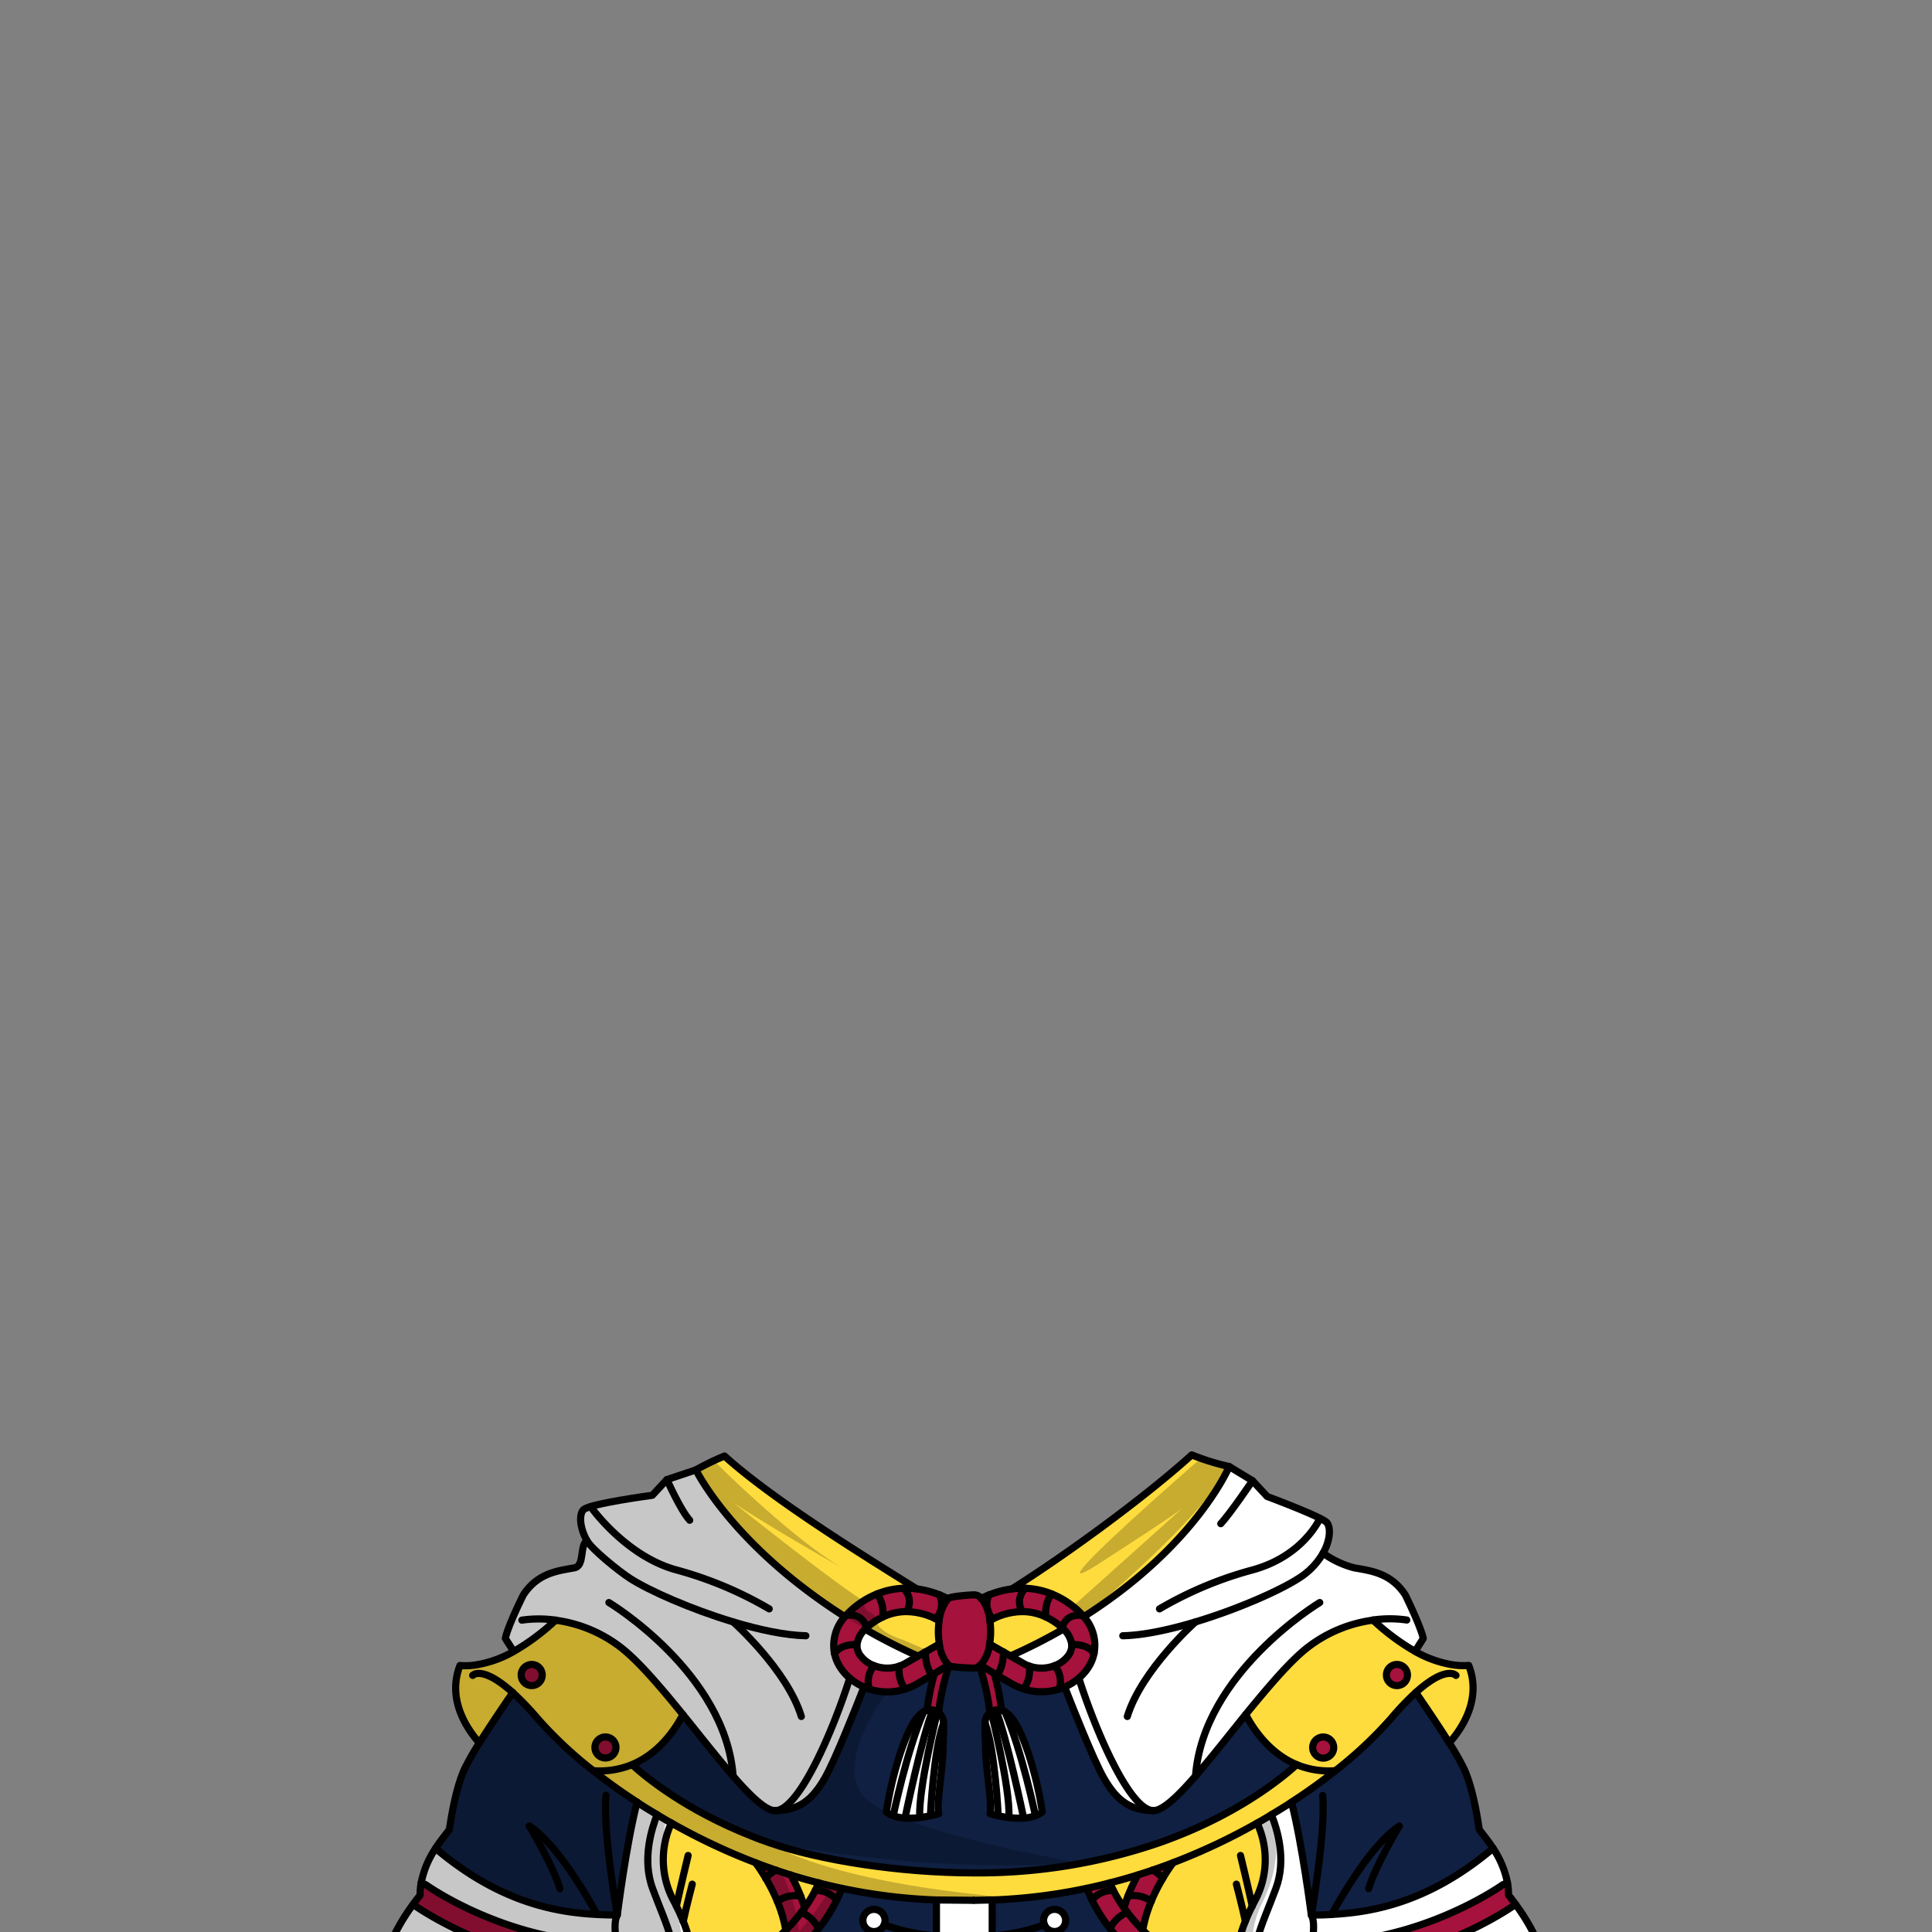 <svg xmlns="http://www.w3.org/2000/svg" viewBox="0 0 432 432">
  <rect x="0" y="0" width="432" height="432" fill="#808080" stroke="none"/>
  <defs>
    <style>.GUNDAN_DESERT_FOX_OUTFIT_DESERT_FOX_OUTFIT_11_cls-1{isolation:isolate;}.GUNDAN_DESERT_FOX_OUTFIT_DESERT_FOX_OUTFIT_11_cls-2{fill:#102042;}.GUNDAN_DESERT_FOX_OUTFIT_DESERT_FOX_OUTFIT_11_cls-3{fill:#a5123c;}.GUNDAN_DESERT_FOX_OUTFIT_DESERT_FOX_OUTFIT_11_cls-4{fill:#ffdc3e;}.GUNDAN_DESERT_FOX_OUTFIT_DESERT_FOX_OUTFIT_11_cls-5{fill:#fff;}.GUNDAN_DESERT_FOX_OUTFIT_DESERT_FOX_OUTFIT_11_cls-6{fill:none;stroke:#000;stroke-linecap:round;stroke-linejoin:round;stroke-width:1.6px;}.GUNDAN_DESERT_FOX_OUTFIT_DESERT_FOX_OUTFIT_11_cls-7{opacity:0.22;mix-blend-mode:multiply;}</style>
  </defs>
  <g class="GUNDAN_DESERT_FOX_OUTFIT_DESERT_FOX_OUTFIT_11_cls-1">
    <g id="outfit">
      <path class="GUNDAN_DESERT_FOX_OUTFIT_DESERT_FOX_OUTFIT_11_cls-2" d="M298.45,456.69a24.93,24.93,0,0,1-6.94,8.65,10,10,0,0,1-4.57,2c-3.25.4-5.36-3.09-6.84-7.65a31.65,31.65,0,0,1-3.8.22,36.17,36.17,0,0,1-4.31-.26,29.38,29.38,0,0,1-10.65-3.31,21.23,21.23,0,0,1-9.65-11,26,26,0,0,1-1.68-7.13,28.88,28.88,0,0,1,0-4.83c-.63-.73-1.23-1.44-1.77-2.13a35.63,35.63,0,0,1-4-6.33c-.49-1-.86-1.9-1.13-2.63a122.64,122.64,0,0,1-21.19,2.63v44.38h76.36l.23-8A24.89,24.89,0,0,0,298.45,456.69ZM235.81,462a2.45,2.45,0,0,1-2.26-1.5,2.53,2.53,0,0,1-.2-1,2.46,2.46,0,1,1,2.46,2.48Zm0-15.05a2.49,2.49,0,0,1-2.46-2.48,2.46,2.46,0,1,1,2.46,2.48Zm0-15.06a2.45,2.45,0,0,1-2.26-1.5,2.53,2.53,0,0,1-.2-1,2.46,2.46,0,1,1,2.46,2.48Z" />
      <path class="GUNDAN_DESERT_FOX_OUTFIT_DESERT_FOX_OUTFIT_11_cls-2" d="M187.07,424.87a35.63,35.63,0,0,1-4,6.33c-.54.69-1.14,1.4-1.77,2.13a28.88,28.88,0,0,1,0,4.83,26,26,0,0,1-1.68,7.13,21.23,21.23,0,0,1-9.65,11,29.38,29.38,0,0,1-10.65,3.31,36.17,36.17,0,0,1-4.31.26,31.65,31.65,0,0,1-3.8-.22c-1.48,4.56-3.59,8.05-6.84,7.65a10,10,0,0,1-4.57-2,24.93,24.93,0,0,1-6.94-8.65,24.89,24.89,0,0,0,0,4.57l.23,8h76.36V424.87a122.64,122.64,0,0,1-21.19-2.63C187.93,423,187.56,423.86,187.07,424.87Zm8.37,2.06a2.47,2.47,0,0,1,2.46,2.47,2.53,2.53,0,0,1-.2,1,2.46,2.46,0,1,1-2.26-3.45Zm0,15.05a2.47,2.47,0,0,1,2.46,2.48,2.49,2.49,0,0,1-2.46,2.48,2.48,2.48,0,0,1,0-5Zm0,15.06a2.47,2.47,0,0,1,2.46,2.47,2.53,2.53,0,0,1-.2,1,2.46,2.46,0,1,1-2.26-3.45Z" />
      <path class="GUNDAN_DESERT_FOX_OUTFIT_DESERT_FOX_OUTFIT_11_cls-2" d="M333.86,413.29c-1.54-2.36-3-3.93-3.1-4.29-.15-.76-1.14-8.48-3.34-13.37a58,58,0,0,0-3.36-5.91c-2.58-4.1-5.79-8.81-7.49-11.27A63.07,63.07,0,0,0,311,384.3a91.81,91.81,0,0,1-12.41,11.63c-2.91,2.31-6.17,4.68-9.76,7,2.4,9.3,4.43,25.24,4.43,25.24,1.42,0,2.94,0,4.57-.13C307.12,427.59,319.7,425.26,333.86,413.29Z" />
      <path class="GUNDAN_DESERT_FOX_OUTFIT_DESERT_FOX_OUTFIT_11_cls-2" d="M120.28,384.3a64.45,64.45,0,0,0-5.6-5.85c-1.7,2.46-4.91,7.17-7.49,11.27a58,58,0,0,0-3.36,5.91c-2.2,4.89-3.19,12.61-3.34,13.37-.08.36-1.56,1.93-3.1,4.29,14.16,12,26.74,14.3,36.07,14.78,1.63.09,3.15.11,4.57.13,0,0,2-15.94,4.43-25.24-3.6-2.35-6.86-4.72-9.76-7A91.38,91.38,0,0,1,120.28,384.3Z" />
      <path class="GUNDAN_DESERT_FOX_OUTFIT_DESERT_FOX_OUTFIT_11_cls-3" d="M312.36,372.18a2.37,2.37,0,1,0,2.36,2.36A2.36,2.36,0,0,0,312.36,372.18Z" />
      <path class="GUNDAN_DESERT_FOX_OUTFIT_DESERT_FOX_OUTFIT_11_cls-3" d="M295.87,388.39a2.37,2.37,0,1,0,2.35,2.37A2.37,2.37,0,0,0,295.87,388.39Z" />
      <path class="GUNDAN_DESERT_FOX_OUTFIT_DESERT_FOX_OUTFIT_11_cls-3" d="M135.38,388.39a2.37,2.37,0,1,0,2.35,2.37A2.36,2.36,0,0,0,135.38,388.39Z" />
      <path class="GUNDAN_DESERT_FOX_OUTFIT_DESERT_FOX_OUTFIT_11_cls-3" d="M118.89,372.18a2.37,2.37,0,1,0,2.36,2.36A2.36,2.36,0,0,0,118.89,372.18Z" />
      <path class="GUNDAN_DESERT_FOX_OUTFIT_DESERT_FOX_OUTFIT_11_cls-3" d="M337.3,423.74a13.15,13.15,0,0,0-.23-2.75l-.8.35a2.34,2.34,0,0,0-.49.27c-.19.13-18.81,13.27-42.32,12.73-.09.84-.18,1.72-.23,2.62a7.2,7.2,0,0,0,.36,2.63h1.26c23.37,0,41.34-11.9,43.72-13.55l.37-.16C338.43,425.19,337.88,424.47,337.3,423.74Z" />
      <path class="GUNDAN_DESERT_FOX_OUTFIT_DESERT_FOX_OUTFIT_11_cls-3" d="M137.79,434.34c-23.51.54-42.13-12.6-42.32-12.73a2.34,2.34,0,0,0-.49-.27l-.8-.35a13.15,13.15,0,0,0-.23,2.75c-.58.73-1.13,1.45-1.64,2.15l.37.16C95.06,427.7,113,439.6,136.4,439.6h1.26A7.2,7.2,0,0,0,138,437C138,436.06,137.88,435.18,137.79,434.34Z" />
      <path class="GUNDAN_DESERT_FOX_OUTFIT_DESERT_FOX_OUTFIT_11_cls-3" d="M276.16,454.62a31.18,31.18,0,0,1-4.32-.29,22.75,22.75,0,0,1-8.25-2.69,15.94,15.94,0,0,1-5.72-5.58,18.07,18.07,0,0,1-1.32-2.68,21,21,0,0,1-1.12-4.15c-.05-.3-.09-.6-.13-.89a25.37,25.37,0,0,0,5.69,3.14,32.15,32.15,0,0,0,7.85,2,38.67,38.67,0,0,0,5,.32c1.21,0,2.22-.05,3-.11a29.73,29.73,0,0,1-.3-5.24,34.46,34.46,0,0,1-6.64-.15,27.14,27.14,0,0,1-6.9-1.7,19.4,19.4,0,0,1-5.68-3.4l-.47-.42c-.44-.41-.86-.81-1.25-1.21a31.55,31.55,0,0,1,1.88-6.4A41.09,41.09,0,0,1,260,420a40.49,40.49,0,0,1,2.28-3.47c-1.49.58-3,1.12-4.54,1.65-1.11.38-2.24.75-3.38,1.11A42.83,42.83,0,0,0,252.2,424c-.32.84-.61,1.7-.88,2.59a28.87,28.87,0,0,1-2.38-3.9c-.31-.63-.56-1.2-.76-1.68q-2.52.66-5.13,1.21c.27.73.64,1.62,1.13,2.63a35.63,35.63,0,0,0,4,6.33c.54.69,1.14,1.4,1.77,2.13a28.88,28.88,0,0,0,0,4.83,26,26,0,0,0,1.68,7.13,21.23,21.23,0,0,0,9.65,11A29.38,29.38,0,0,0,272,459.63a36.17,36.17,0,0,0,4.31.26,31.65,31.65,0,0,0,3.8-.22c-.53-1.63-1-3.38-1.38-5.16C278,454.57,277.15,454.62,276.16,454.62Z" />
      <path class="GUNDAN_DESERT_FOX_OUTFIT_DESERT_FOX_OUTFIT_11_cls-3" d="M182.31,422.71a28.87,28.87,0,0,1-2.38,3.9c-.27-.89-.56-1.75-.88-2.59a42.83,42.83,0,0,0-2.19-4.75c-1.14-.36-2.27-.73-3.38-1.11-1.53-.53-3-1.07-4.54-1.65a40.49,40.49,0,0,1,2.28,3.47,41.09,41.09,0,0,1,2.61,5.19,31.55,31.55,0,0,1,1.88,6.4c-.39.4-.81.8-1.25,1.21l-.47.42a19.4,19.4,0,0,1-5.68,3.4,27.14,27.14,0,0,1-6.9,1.7,34.46,34.46,0,0,1-6.64.15,29.73,29.73,0,0,1-.3,5.24c.75.06,1.76.11,3,.11a38.67,38.67,0,0,0,5-.32,32.15,32.15,0,0,0,7.85-2,25.37,25.37,0,0,0,5.69-3.14c0,.29-.08.59-.13.89a20.33,20.33,0,0,1-1.12,4.15,18.07,18.07,0,0,1-1.32,2.68,15.94,15.94,0,0,1-5.72,5.58,22.75,22.75,0,0,1-8.25,2.69,31.18,31.18,0,0,1-4.32.29c-1,0-1.86-.05-2.56-.11-.4,1.78-.85,3.53-1.38,5.16a31.65,31.65,0,0,0,3.8.22,36.17,36.17,0,0,0,4.31-.26,29.38,29.38,0,0,0,10.65-3.31,21.23,21.23,0,0,0,9.65-11,26,26,0,0,0,1.68-7.13,28.88,28.88,0,0,0,0-4.83c.63-.73,1.23-1.44,1.77-2.13a35.63,35.63,0,0,0,4-6.33c.49-1,.86-1.9,1.13-2.63q-2.61-.56-5.13-1.21C182.87,421.51,182.62,422.08,182.31,422.71Z" />
      <path class="GUNDAN_DESERT_FOX_OUTFIT_DESERT_FOX_OUTFIT_11_cls-3" d="M244.65,369.75a9.55,9.55,0,0,0-2.32-8.25,3.88,3.88,0,0,0-.26-.31h0a14.44,14.44,0,0,0-2.07-1.95,19.11,19.11,0,0,0-4.87-2.85,17.66,17.66,0,0,0-5.82-1.25,19.63,19.63,0,0,0-3.09.15,20.59,20.59,0,0,0-5,1.32h0a19,19,0,0,0-1.81.82,2.32,2.32,0,0,0-1.67-.83c-.6,0-5.32.3-5.82.83a19,19,0,0,0-1.81-.82h0a20.59,20.59,0,0,0-5-1.32,19.63,19.63,0,0,0-3.09-.15,17.66,17.66,0,0,0-5.82,1.25,19.11,19.11,0,0,0-4.87,2.85,14.44,14.44,0,0,0-2.07,1.95h0a3.88,3.88,0,0,0-.26.31,9.55,9.55,0,0,0-2.32,8.25A9,9,0,0,0,188,373a10.68,10.68,0,0,0,2,2.23,12.06,12.06,0,0,0,3.2,2c.39.18.8.33,1.2.47a13.59,13.59,0,0,0,4,.61,12.77,12.77,0,0,0,4-.63,13.32,13.32,0,0,0,2.7-1.19l3.22-1.88.63-.38a54,54,0,0,0-1.63,8.18,3.15,3.15,0,0,1,1.3-.05,3.32,3.32,0,0,1,1.05.35l.23.14a52.25,52.25,0,0,1,2.11-9.71c.08-.24.15-.45.22-.64.41.34,5,.53,5.49.53a2.11,2.11,0,0,0,1.34-.53c.07.19.14.4.22.64a52.25,52.25,0,0,1,2.11,9.71l.23-.14a3.32,3.32,0,0,1,1.05-.35,3.15,3.15,0,0,1,1.3.05,54,54,0,0,0-1.63-8.18l.63.38,3.22,1.88a13.32,13.32,0,0,0,2.7,1.19,12.77,12.77,0,0,0,4,.63,13.59,13.59,0,0,0,4-.61c.4-.14.81-.29,1.2-.47a12.06,12.06,0,0,0,3.2-2,10.68,10.68,0,0,0,2-2.23A9,9,0,0,0,244.65,369.75Zm-37.75-.37-1.63.92-2.8,1.61a7.43,7.43,0,0,1-1.35.62,8.25,8.25,0,0,1-5.68-.08,6.63,6.63,0,0,1-3.15-2.37,3.74,3.74,0,0,1-.68-2.36,5.73,5.73,0,0,1,1.86-3.46c.12-.1.22-.21.32-.3l.7-.6a14.7,14.7,0,0,1,2.88-1.79,12.3,12.3,0,0,1,5.29-1.21,15,15,0,0,1,6.55,1.62c.25.12.49.25.71.38a16.72,16.72,0,0,0,.06,5.27Zm32.06.7a6.63,6.63,0,0,1-3.15,2.37,8.25,8.25,0,0,1-5.68.08,7.43,7.43,0,0,1-1.35-.62L226,370.3l-1.63-.92-3.08-1.75a16.72,16.72,0,0,0,.06-5.27c.22-.13.46-.26.71-.38a15,15,0,0,1,6.55-1.62,12.3,12.3,0,0,1,5.29,1.21,14.7,14.7,0,0,1,2.88,1.79l.7.6c.1.09.2.2.32.3a5.73,5.73,0,0,1,1.86,3.46A3.74,3.74,0,0,1,239,370.08Z" />
      <path class="GUNDAN_DESERT_FOX_OUTFIT_DESERT_FOX_OUTFIT_11_cls-2" d="M222.32,374.2l.63.38,3.22,1.88a13.32,13.32,0,0,0,2.7,1.19,12.77,12.77,0,0,0,4,.63,13.59,13.59,0,0,0,4-.61c.4-.14.81-.29,1.2-.47,1.8,4.6,6.39,16.2,8.69,20.26,2.89,5.12,6,7.41,11.2,7.41,2.07,0,5.43-3.18,9.37-7.72,3.44-3.95,7.34-8.94,11.23-13.76,1.67,3.23,5.26,8.63,11.39,11.19-3.37,3.06-12.17,10.2-26.63,15.93-1.36.54-2.76,1.06-4.21,1.57h0a124.66,124.66,0,0,1-41.39,6.7c-16.67,0-34.59-2.87-45.54-6.7h0c-1.45-.51-2.85-1-4.21-1.57-14.46-5.73-23.26-12.87-26.63-15.93,6.13-2.56,9.72-8,11.39-11.19,3.89,4.82,7.79,9.81,11.23,13.76,3.94,4.54,7.3,7.72,9.37,7.72,5.22,0,8.31-2.29,11.2-7.41,2.3-4.06,6.89-15.66,8.69-20.26.39.18.8.33,1.2.47a13.59,13.59,0,0,0,4,.61,12.77,12.77,0,0,0,4-.63,13.32,13.32,0,0,0,2.7-1.19l3.22-1.88.63-.38a54,54,0,0,0-1.63,8.18h0a3,3,0,0,0-.73.29c-2.06,1.12-3.67,4.57-5.3,9.39a83.06,83.06,0,0,0-3.08,13,4.75,4.75,0,0,0,1.55.85,9.23,9.23,0,0,0,2.64.49,19.84,19.84,0,0,0,3.27-.12c.86-.11,1.68-.26,2.4-.4s1.34-.33,1.8-.47c-.5-2.25,1-9.74,1-14.67,0-2.24.21-4.07.1-5.46a3.11,3.11,0,0,0-1.1-2.5,52.25,52.25,0,0,1,2.11-9.71c.08-.24.15-.45.22-.64.41.34,5,.53,5.49.53a2.11,2.11,0,0,0,1.34-.53c.07.19.14.4.22.64a52.25,52.25,0,0,1,2.11,9.71,3.11,3.11,0,0,0-1.1,2.5c-.11,1.39.06,3.22.1,5.46.08,4.93,1.53,12.42,1,14.67.46.14,1.08.31,1.8.47s1.54.29,2.4.4a19.84,19.84,0,0,0,3.27.12,9.23,9.23,0,0,0,2.64-.49,4.75,4.75,0,0,0,1.55-.85,83.06,83.06,0,0,0-3.08-13c-1.63-4.82-3.24-8.27-5.3-9.39a3,3,0,0,0-.73-.29h0A54,54,0,0,0,222.32,374.2Z" />
      <path class="GUNDAN_DESERT_FOX_OUTFIT_DESERT_FOX_OUTFIT_11_cls-4" d="M328.41,372.39a15.07,15.07,0,0,1-3.61-.14,25,25,0,0,1-8.39-3,50.1,50.1,0,0,1-9.4-7h0a30.48,30.48,0,0,0-14.48,6c-4,3.06-9,9-14,15.11,1.67,3.23,5.26,8.63,11.39,11.19-3.37,3.06-12.17,10.2-26.63,15.93-1.36.54-2.76,1.06-4.21,1.57h0a124.66,124.66,0,0,1-41.39,6.7c-16.67,0-34.59-2.87-45.54-6.7h0c-1.45-.51-2.85-1-4.21-1.57-14.46-5.73-23.26-12.87-26.63-15.93,6.13-2.56,9.72-8,11.39-11.19-5-6.16-10-12.05-14-15.11a30.48,30.48,0,0,0-14.48-6h0a50.1,50.1,0,0,1-9.4,7,25,25,0,0,1-8.39,3,15.07,15.07,0,0,1-3.61.14c-2.63,6.74.58,13.07,4.35,17.33,2.58-4.1,5.79-8.81,7.49-11.27a64.45,64.45,0,0,1,5.6,5.85,91.38,91.38,0,0,0,12.42,11.63c2.9,2.31,6.16,4.68,9.76,7,1.44,1,2.95,1.9,4.51,2.82,1,.63,2.07,1.25,3.15,1.85a19.45,19.45,0,0,0,.47,17.31c.23.43.45.86.65,1.27.59,1.18,1.09,2.29,1.5,3.34h0a25.93,25.93,0,0,1,2,8.89,34.46,34.46,0,0,0,6.64-.15,27.14,27.14,0,0,0,6.9-1.7,19.4,19.4,0,0,0,5.68-3.4l.47-.42c.44-.41.86-.81,1.25-1.21a31.55,31.55,0,0,0-1.88-6.4,41.09,41.09,0,0,0-2.61-5.19,40.49,40.49,0,0,0-2.28-3.47c1.49.58,3,1.12,4.54,1.65,1.11.38,2.24.75,3.38,1.11a42.83,42.83,0,0,1,2.19,4.75c.32.84.61,1.7.88,2.59a28.87,28.87,0,0,0,2.38-3.9c.31-.63.56-1.2.76-1.68q2.52.66,5.13,1.21a122.64,122.64,0,0,0,21.19,2.63c1.37,0,6.91.07,8.31.07s2.79,0,4.16-.07a122.64,122.64,0,0,0,21.19-2.63q2.61-.56,5.13-1.21c.2.48.45,1.05.76,1.68a28.87,28.87,0,0,0,2.38,3.9c.27-.89.56-1.75.88-2.59a42.83,42.83,0,0,1,2.19-4.75c1.14-.36,2.27-.73,3.38-1.11,1.53-.53,3.05-1.07,4.54-1.65A40.49,40.49,0,0,0,260,420a41.09,41.09,0,0,0-2.61,5.19,31.55,31.55,0,0,0-1.88,6.4c.39.4.81.8,1.25,1.21l.47.42a19.4,19.4,0,0,0,5.68,3.4,27.14,27.14,0,0,0,6.9,1.7,34.46,34.46,0,0,0,6.64.15,25.93,25.93,0,0,1,2-8.89h0c.41-1.05.91-2.16,1.5-3.34.2-.41.42-.84.65-1.27a19.45,19.45,0,0,0,.47-17.31c1.08-.6,2.13-1.22,3.15-1.85,1.56-.92,3.06-1.87,4.51-2.82,3.59-2.35,6.85-4.72,9.76-7A91.81,91.81,0,0,0,311,384.3a63.07,63.07,0,0,1,5.61-5.85c1.7,2.46,4.91,7.17,7.49,11.27C327.83,385.46,331,379.13,328.41,372.39Zm-209.52,4.52a2.37,2.37,0,1,1,2.36-2.37A2.36,2.36,0,0,1,118.89,376.91Zm16.49,16.22a2.37,2.37,0,1,1,2.35-2.37A2.36,2.36,0,0,1,135.38,393.13Zm160.49,0a2.37,2.37,0,1,1,2.35-2.37A2.37,2.37,0,0,1,295.87,393.13Zm16.49-16.22a2.37,2.37,0,1,1,2.36-2.37A2.36,2.36,0,0,1,312.36,376.91Z" />
      <path class="GUNDAN_DESERT_FOX_OUTFIT_DESERT_FOX_OUTFIT_11_cls-5" d="M224.68,382.68a3,3,0,0,0-.73-.29h0a3.15,3.15,0,0,0-1.3-.05,3.32,3.32,0,0,0-1.05.35l-.23.14a3.11,3.11,0,0,0-1.1,2.5c-.11,1.39.06,3.22.1,5.46.08,4.93,1.53,12.42,1,14.67.46.14,1.08.31,1.8.47s1.54.29,2.4.4a19.84,19.84,0,0,0,3.27.12,9.23,9.23,0,0,0,2.64-.49,4.75,4.75,0,0,0,1.55-.85,83.06,83.06,0,0,0-3.08-13C228.35,387.25,226.74,383.79,224.68,382.68Z" />
      <path class="GUNDAN_DESERT_FOX_OUTFIT_DESERT_FOX_OUTFIT_11_cls-5" d="M210.88,390.78c0-2.24.21-4.07.1-5.46a3.11,3.11,0,0,0-1.1-2.5l-.23-.14a3.32,3.32,0,0,0-1.05-.35,3.15,3.15,0,0,0-1.3.05h0a3,3,0,0,0-.73.29c-2.06,1.11-3.67,4.57-5.3,9.39a83.06,83.06,0,0,0-3.08,13,4.75,4.75,0,0,0,1.55.85,9.23,9.23,0,0,0,2.64.49,19.84,19.84,0,0,0,3.27-.12c.86-.11,1.68-.26,2.4-.4s1.34-.33,1.8-.47C209.35,403.2,210.8,395.71,210.88,390.78Z" />
      <path class="GUNDAN_DESERT_FOX_OUTFIT_DESERT_FOX_OUTFIT_11_cls-5" d="M152.74,429.56h0c-.41-1.05-.91-2.16-1.5-3.34-.2-.41-.42-.84-.65-1.27a19.45,19.45,0,0,1-.47-17.31c-1.08-.6-2.13-1.22-3.15-1.85-1.56-.92-3.07-1.87-4.51-2.82-2.4,9.3-4.43,25.24-4.43,25.24-1.42,0-2.94,0-4.57-.13-9.33-.48-21.91-2.81-36.07-14.78a21,21,0,0,0-3.21,7.7l.8.35a2.34,2.34,0,0,1,.49.27c.19.13,18.81,13.27,42.32,12.73.09.84.18,1.72.23,2.62a7.2,7.2,0,0,1-.36,2.63H136.4c-23.37,0-41.34-11.9-43.72-13.55l-.37-.16a45.46,45.46,0,0,0-5.73,10.31l3.25.91c4.64,1.31,13.52,3.82,21.43,6.17,10.86,3.21,23.12.28,24.16,0l.05,0h0a70.12,70.12,0,0,0-2.69,13.4h0a24.93,24.93,0,0,0,6.94,8.65,10,10,0,0,0,4.57,2c3.25.4,5.36-3.09,6.84-7.65.53-1.63,1-3.38,1.38-5.16.42-2,.78-3.93,1.1-5.74s.63-3.47.84-5.08a29.73,29.73,0,0,0,.3-5.24A25.93,25.93,0,0,0,152.74,429.56Zm-9.17,26.13c-.39,2.36-1.55,4.13-2.56,3.95s-1.53-2.22-1.14-4.58,1.55-4.13,2.58-3.95S144,453.33,143.57,455.69Zm3.25-17.44c-.4,2.35-1.55,4.12-2.58,3.95s-1.52-2.23-1.12-4.58,1.55-4.13,2.57-4S147.21,435.89,146.82,438.25Z" />
      <path class="GUNDAN_DESERT_FOX_OUTFIT_DESERT_FOX_OUTFIT_11_cls-5" d="M209.39,424.87v44.38h12.47V424.87c-1.37,0-2.75.07-4.16.07S210.76,424.91,209.39,424.87Z" />
      <path class="GUNDAN_DESERT_FOX_OUTFIT_DESERT_FOX_OUTFIT_11_cls-5" d="M235.81,426.93a2.47,2.47,0,0,0-2.46,2.47,2.53,2.53,0,0,0,.2,1,2.46,2.46,0,1,0,2.26-3.45Z" />
      <path class="GUNDAN_DESERT_FOX_OUTFIT_DESERT_FOX_OUTFIT_11_cls-5" d="M195.44,426.93a2.48,2.48,0,1,0,2.26,3.45,2.53,2.53,0,0,0,.2-1A2.47,2.47,0,0,0,195.44,426.93Z" />
      <path class="GUNDAN_DESERT_FOX_OUTFIT_DESERT_FOX_OUTFIT_11_cls-5" d="M338.94,425.89l-.37.16c-2.38,1.65-20.35,13.55-43.72,13.55h-1.26a7.2,7.2,0,0,1-.36-2.63c0-.9.14-1.78.23-2.62,23.51.54,42.13-12.6,42.32-12.73a2.34,2.34,0,0,1,.49-.27l.8-.35a21,21,0,0,0-3.21-7.7c-14.16,12-26.74,14.3-36.07,14.78-1.63.09-3.15.11-4.57.13,0,0-2-15.94-4.43-25.24-1.45,1-3,1.9-4.51,2.82-1,.63-2.07,1.25-3.15,1.85a19.45,19.45,0,0,1-.47,17.31c-.23.43-.45.86-.65,1.27-.59,1.18-1.09,2.29-1.5,3.34h0a25.93,25.93,0,0,0-2,8.89,29.73,29.73,0,0,0,.3,5.24c.21,1.61.52,3.27.84,5.08s.68,3.78,1.1,5.74c.4,1.78.85,3.53,1.38,5.16,1.48,4.56,3.59,8.05,6.84,7.65a10,10,0,0,0,4.57-2,24.93,24.93,0,0,0,6.94-8.65h0a70.12,70.12,0,0,0-2.69-13.4h0l.05,0c1,.26,13.3,3.19,24.16,0,7.91-2.35,16.79-4.86,21.43-6.17l3.25-.91A45.46,45.46,0,0,0,338.94,425.89ZM287,442.2c-1,.17-2.17-1.6-2.57-3.95s.11-4.42,1.13-4.59,2.17,1.6,2.57,4S288,442,287,442.2Zm3.24,17.44c-1,.18-2.17-1.59-2.57-3.95s.11-4.41,1.13-4.58,2.18,1.59,2.57,3.95S291.26,459.47,290.24,459.64Z" />
      <path class="GUNDAN_DESERT_FOX_OUTFIT_DESERT_FOX_OUTFIT_11_cls-5" d="M195.44,372.45a8.25,8.25,0,0,0,5.68.08,7.43,7.43,0,0,0,1.35-.62l2.8-1.61a126.26,126.26,0,0,1-11.8-6,5.73,5.73,0,0,0-1.86,3.46,3.74,3.74,0,0,0,.68,2.36A6.63,6.63,0,0,0,195.44,372.45Z" />
      <path class="GUNDAN_DESERT_FOX_OUTFIT_DESERT_FOX_OUTFIT_11_cls-5" d="M239,370.08a3.74,3.74,0,0,0,.68-2.36,5.73,5.73,0,0,0-1.86-3.46,126.26,126.26,0,0,1-11.8,6l2.8,1.61a7.43,7.43,0,0,0,1.35.62,8.25,8.25,0,0,0,5.68-.08A6.63,6.63,0,0,0,239,370.08Z" />
      <path class="GUNDAN_DESERT_FOX_OUTFIT_DESERT_FOX_OUTFIT_11_cls-5" d="M190,375.24a10.68,10.68,0,0,1-2-2.23,9,9,0,0,1-1.36-3.26,9.55,9.55,0,0,1,2.32-8.25c-25.2-16-33.3-32.83-33.3-32.83l-6.49,2.17-3.27,3.51s-14,1.86-15.4,3.23c-.9.86-1,3.75.78,6.9-1.72,1.16-.42,5.68-2.85,6.1-3.75.66-8.21,1.17-11.4,6.07-3.75,7.74-4,9.72-4,9.72l1.81,2.86a50.1,50.1,0,0,0,9.4-7h0a30.48,30.48,0,0,1,14.48,6c4,3.06,9,9,14,15.11,3.89,4.82,7.79,9.81,11.23,13.76,3.94,4.54,7.3,7.72,9.37,7.72,5.22,0,8.31-2.29,11.2-7.41,2.3-4.06,6.89-15.66,8.69-20.26A12.06,12.06,0,0,1,190,375.24Z" />
      <path class="GUNDAN_DESERT_FOX_OUTFIT_DESERT_FOX_OUTFIT_11_cls-5" d="M292.52,368.28a30.48,30.48,0,0,1,14.48-6h0a50.1,50.1,0,0,0,9.4,7l1.81-2.86s-.21-2-4-9.72c-3.19-4.9-7.65-5.41-11.4-6.07a20.79,20.79,0,0,1-7-3.29c1.76-3.15,1.68-6,.78-6.9-1.44-1.37-13.29-5.78-13.29-5.78l-3.27-3.52-5.21-3.17s-7.32,17.55-32.52,33.58a9.55,9.55,0,0,1,2.32,8.25,9,9,0,0,1-1.36,3.26,10.68,10.68,0,0,1-2,2.23,12.06,12.06,0,0,1-3.2,2c1.8,4.6,6.39,16.2,8.69,20.26,2.89,5.12,6,7.41,11.2,7.41,2.07,0,5.43-3.18,9.37-7.72,3.44-3.95,7.34-8.94,11.23-13.76C283.54,377.23,288.51,371.34,292.52,368.28Z" />
      <path class="GUNDAN_DESERT_FOX_OUTFIT_DESERT_FOX_OUTFIT_11_cls-4" d="M209.92,362.36c-.22-.13-.46-.26-.71-.38a15,15,0,0,0-6.55-1.62,12.3,12.3,0,0,0-5.29,1.21,14.7,14.7,0,0,0-2.88,1.79l-.7.6c-.1.09-.2.2-.32.3a126.26,126.26,0,0,0,11.8,6l1.63-.92,3.08-1.75a16.72,16.72,0,0,1-.06-5.27Z" />
      <path class="GUNDAN_DESERT_FOX_OUTFIT_DESERT_FOX_OUTFIT_11_cls-4" d="M236.76,363.36a14.7,14.7,0,0,0-2.88-1.79,12.3,12.3,0,0,0-5.29-1.21A15,15,0,0,0,222,362c-.25.12-.49.25-.71.38a16.72,16.72,0,0,1-.06,5.27l3.08,1.75,1.63.92a126.26,126.26,0,0,0,11.8-6c-.12-.1-.22-.21-.32-.3Z" />
      <path class="GUNDAN_DESERT_FOX_OUTFIT_DESERT_FOX_OUTFIT_11_cls-4" d="M202,355.14a19.63,19.63,0,0,1,3.09.15c-11.63-7.27-32.16-19.92-43-29.72a59.63,59.63,0,0,0-6.39,3.1s8.1,16.8,33.3,32.83a3.88,3.88,0,0,1,.26-.31h0a14.44,14.44,0,0,1,2.07-1.95,19.11,19.11,0,0,1,4.87-2.85A17.66,17.66,0,0,1,202,355.14Z" />
      <path class="GUNDAN_DESERT_FOX_OUTFIT_DESERT_FOX_OUTFIT_11_cls-4" d="M266.48,325.32c-10.87,9.81-28.64,22.7-40.27,30a19.63,19.63,0,0,1,3.09-.15,17.66,17.66,0,0,1,5.82,1.25,19.11,19.11,0,0,1,4.87,2.85,14.44,14.44,0,0,1,2.07,1.95h0a3.88,3.88,0,0,1,.26.31c25.2-16,32.52-33.58,32.52-33.58A54,54,0,0,1,266.48,325.32Z" />
      <path class="GUNDAN_DESERT_FOX_OUTFIT_DESERT_FOX_OUTFIT_11_cls-6" d="M209.88,382.82a52.25,52.25,0,0,1,2.11-9.71c.08-.24.15-.45.22-.64" />
      <path class="GUNDAN_DESERT_FOX_OUTFIT_DESERT_FOX_OUTFIT_11_cls-6" d="M207.3,382.38a54,54,0,0,1,1.63-8.18" />
      <path class="GUNDAN_DESERT_FOX_OUTFIT_DESERT_FOX_OUTFIT_11_cls-6" d="M199.74,406a4.75,4.75,0,0,1-1.55-.85,83.06,83.06,0,0,1,3.08-13c1.63-4.82,3.24-8.27,5.3-9.39a3,3,0,0,1,.73-.29h0a3.15,3.15,0,0,1,1.3-.05,3.32,3.32,0,0,1,1.05.35l.23.14a3.11,3.11,0,0,1,1.1,2.5c.11,1.39-.06,3.22-.1,5.46-.08,4.93-1.53,12.42-1,14.67-.46.14-1.08.31-1.8.47s-1.54.29-2.4.4a19.84,19.84,0,0,1-3.27.12A9.23,9.23,0,0,1,199.74,406Z" />
      <path class="GUNDAN_DESERT_FOX_OUTFIT_DESERT_FOX_OUTFIT_11_cls-6" d="M205.27,370.3a126.26,126.26,0,0,1-11.8-6" />
      <path class="GUNDAN_DESERT_FOX_OUTFIT_DESERT_FOX_OUTFIT_11_cls-6" d="M205,355.29c-11.63-7.27-32.16-19.92-43-29.72a59.63,59.63,0,0,0-6.39,3.1s8.1,16.8,33.3,32.83" />
      <path class="GUNDAN_DESERT_FOX_OUTFIT_DESERT_FOX_OUTFIT_11_cls-6" d="M155.62,328.67l-6.49,2.17-3.27,3.51s-14,1.86-15.4,3.23c-.9.86-1,3.75.78,6.9,1.06,1.92,7,6.74,9.62,8.44,4.3,2.78,13.7,6.92,23.07,9.74,5.84,1.76,11.67,3,16.26,3.1" />
      <path class="GUNDAN_DESERT_FOX_OUTFIT_DESERT_FOX_OUTFIT_11_cls-6" d="M114.84,369.23,113,366.37s.21-2,4-9.72c3.19-4.9,7.65-5.41,11.4-6.07,2.43-.42,1.13-4.94,2.85-6.1" />
      <path class="GUNDAN_DESERT_FOX_OUTFIT_DESERT_FOX_OUTFIT_11_cls-6" d="M124.24,362.27a26.36,26.36,0,0,0-7.55,0" />
      <path class="GUNDAN_DESERT_FOX_OUTFIT_DESERT_FOX_OUTFIT_11_cls-6" d="M190,375.24c-3.37,10.71-11.2,29.63-16.69,29.63-2.07,0-5.43-3.18-9.37-7.72-3.44-3.95-7.34-8.94-11.23-13.76-5-6.16-10-12.05-14-15.11a30.48,30.48,0,0,0-14.48-6" />
      <path class="GUNDAN_DESERT_FOX_OUTFIT_DESERT_FOX_OUTFIT_11_cls-6" d="M173.3,404.87c5.22,0,8.31-2.29,11.2-7.41,2.3-4.06,6.89-15.66,8.69-20.26" />
      <path class="GUNDAN_DESERT_FOX_OUTFIT_DESERT_FOX_OUTFIT_11_cls-6" d="M136.15,358.33s26.06,15.67,27.78,38.82" />
      <path class="GUNDAN_DESERT_FOX_OUTFIT_DESERT_FOX_OUTFIT_11_cls-6" d="M124.25,362.27h0a50.1,50.1,0,0,1-9.4,7,25,25,0,0,1-8.39,3,15.07,15.07,0,0,1-3.61.14c-2.63,6.74.58,13.07,4.35,17.33" />
      <path class="GUNDAN_DESERT_FOX_OUTFIT_DESERT_FOX_OUTFIT_11_cls-6" d="M105.69,374.62a1.73,1.73,0,0,1,1-.42c1.23-.14,3.66.41,7.94,4.25a64.45,64.45,0,0,1,5.6,5.85,91.38,91.38,0,0,0,12.42,11.63c2.9,2.31,6.16,4.68,9.76,7,1.44,1,2.95,1.9,4.51,2.82,1,.63,2.07,1.25,3.15,1.85a136.76,136.76,0,0,0,18.82,8.88c1.49.58,3,1.12,4.54,1.65,1.11.38,2.24.75,3.38,1.11q3,.94,6.21,1.76,2.52.66,5.13,1.21a122.64,122.64,0,0,0,21.19,2.63c1.37,0,6.91.07,8.31.07" />
      <path class="GUNDAN_DESERT_FOX_OUTFIT_DESERT_FOX_OUTFIT_11_cls-6" d="M114.68,378.45c-1.7,2.46-4.91,7.17-7.49,11.27a58,58,0,0,0-3.36,5.91c-2.2,4.89-3.19,12.61-3.34,13.37-.08.36-1.56,1.93-3.1,4.29" />
      <path class="GUNDAN_DESERT_FOX_OUTFIT_DESERT_FOX_OUTFIT_11_cls-6" d="M135.42,443.3c-1,.26-13.3,3.19-24.16,0-7.91-2.35-16.79-4.86-21.43-6.17l-3.25-.91a45.46,45.46,0,0,1,5.73-10.31" />
      <path class="GUNDAN_DESERT_FOX_OUTFIT_DESERT_FOX_OUTFIT_11_cls-6" d="M94.18,421a21,21,0,0,1,3.21-7.7c14.16,12,26.74,14.3,36.07,14.78,1.63.09,3.15.11,4.57.13-.75,1.44-.5,3.64-.24,6.14.09.84.18,1.72.23,2.62a7.2,7.2,0,0,1-.36,2.63,10.1,10.1,0,0,1-2.17,3.69" />
      <path class="GUNDAN_DESERT_FOX_OUTFIT_DESERT_FOX_OUTFIT_11_cls-6" d="M118.37,408.32c.21.37,5.39,9,6.83,14" />
      <path class="GUNDAN_DESERT_FOX_OUTFIT_DESERT_FOX_OUTFIT_11_cls-6" d="M118.36,408.31h0c.17.1,3.09,1.79,7.51,7.71a104.78,104.78,0,0,1,7.58,12" />
      <path class="GUNDAN_DESERT_FOX_OUTFIT_DESERT_FOX_OUTFIT_11_cls-6" d="M137.79,434.34c-23.51.54-42.13-12.6-42.32-12.73a2.34,2.34,0,0,0-.49-.27l-.8-.35a13.15,13.15,0,0,0-.23,2.75c-.58.73-1.13,1.45-1.64,2.15l.37.16C95.06,427.7,113,439.6,136.4,439.6h1.26" />
      <path class="GUNDAN_DESERT_FOX_OUTFIT_DESERT_FOX_OUTFIT_11_cls-6" d="M152.74,429.56a25.93,25.93,0,0,1,2,8.89,29.73,29.73,0,0,1-.3,5.24c-.21,1.61-.52,3.27-.84,5.08s-.68,3.78-1.1,5.74c-.4,1.78-.85,3.53-1.38,5.16-1.48,4.56-3.59,8.05-6.84,7.65a10,10,0,0,1-4.57-2,24.93,24.93,0,0,1-6.94-8.65h0" />
      <path class="GUNDAN_DESERT_FOX_OUTFIT_DESERT_FOX_OUTFIT_11_cls-6" d="M150.12,407.63a19.45,19.45,0,0,0,.47,17.31c.23.43.45.86.65,1.27.59,1.18,1.09,2.29,1.5,3.34" />
      <path class="GUNDAN_DESERT_FOX_OUTFIT_DESERT_FOX_OUTFIT_11_cls-6" d="M139.74,465.34c6.08-.54,8.83-11.16,10.65-20.26s-1.21-14-4.46-22.79c-2.41-6.49-.23-13.38,1-16.51" />
      <path class="GUNDAN_DESERT_FOX_OUTFIT_DESERT_FOX_OUTFIT_11_cls-6" d="M154.47,443.69c.75.06,1.76.11,3,.11a38.67,38.67,0,0,0,5-.32,32.15,32.15,0,0,0,7.85-2,25.37,25.37,0,0,0,5.69-3.14c.43-.32.85-.65,1.27-1s.54-.46.8-.71c1.2-1.13,2.27-2.23,3.24-3.29.63-.73,1.23-1.44,1.77-2.13a35.63,35.63,0,0,0,4-6.33c.49-1,.86-1.9,1.13-2.63" />
      <path class="GUNDAN_DESERT_FOX_OUTFIT_DESERT_FOX_OUTFIT_11_cls-6" d="M154.77,438.45a34.46,34.46,0,0,0,6.64-.15,27.14,27.14,0,0,0,6.9-1.7,19.4,19.4,0,0,0,5.68-3.4l.47-.42c.44-.41.86-.81,1.25-1.21a38.67,38.67,0,0,0,3.48-4c.26-.34.52-.68.74-1a28.87,28.87,0,0,0,2.38-3.9c.31-.63.56-1.2.76-1.68" />
      <path class="GUNDAN_DESERT_FOX_OUTFIT_DESERT_FOX_OUTFIT_11_cls-6" d="M175.71,431.57a31.55,31.55,0,0,0-1.88-6.4,41.09,41.09,0,0,0-2.61-5.19,40.49,40.49,0,0,0-2.28-3.47" />
      <path class="GUNDAN_DESERT_FOX_OUTFIT_DESERT_FOX_OUTFIT_11_cls-6" d="M179.93,426.61c-.27-.89-.56-1.75-.88-2.59a42.83,42.83,0,0,0-2.19-4.75" />
      <path class="GUNDAN_DESERT_FOX_OUTFIT_DESERT_FOX_OUTFIT_11_cls-6" d="M152.7,383.39c-1.67,3.23-5.26,8.63-11.39,11.19a19,19,0,0,1-8.61,1.35" />
      <path class="GUNDAN_DESERT_FOX_OUTFIT_DESERT_FOX_OUTFIT_11_cls-6" d="M217.7,418.78c-16.67,0-34.59-2.87-45.54-6.7h0c-1.45-.51-2.85-1-4.21-1.57-14.46-5.73-23.26-12.87-26.63-15.93" />
      <path class="GUNDAN_DESERT_FOX_OUTFIT_DESERT_FOX_OUTFIT_11_cls-6" d="M135.49,401.44c-.74,7.87,2.54,26.76,2.54,26.76s2-15.94,4.43-25.24" />
      <path class="GUNDAN_DESERT_FOX_OUTFIT_DESERT_FOX_OUTFIT_11_cls-6" d="M163.93,362.66s12.07,10.72,15.25,21.15" />
      <path class="GUNDAN_DESERT_FOX_OUTFIT_DESERT_FOX_OUTFIT_11_cls-6" d="M149.13,330.84s3,6.8,5.09,9.09" />
      <path class="GUNDAN_DESERT_FOX_OUTFIT_DESERT_FOX_OUTFIT_11_cls-6" d="M172,359.75a84.76,84.76,0,0,0-20.58-8.66c-10.89-2.88-18.5-13-19.35-14.21l0,0" />
      <polyline class="GUNDAN_DESERT_FOX_OUTFIT_DESERT_FOX_OUTFIT_11_cls-6" points="209.39 469.25 209.39 462.97 209.39 447.92 209.39 432.86 209.39 424.87" />
      <path class="GUNDAN_DESERT_FOX_OUTFIT_DESERT_FOX_OUTFIT_11_cls-6" d="M153.87,414.89s-1.68,6.91-2.63,11.32" />
      <path class="GUNDAN_DESERT_FOX_OUTFIT_DESERT_FOX_OUTFIT_11_cls-6" d="M154.79,421.3s-1.33,5.05-2,8.25h0" />
      <ellipse class="GUNDAN_DESERT_FOX_OUTFIT_DESERT_FOX_OUTFIT_11_cls-6" cx="118.89" cy="374.54" rx="2.36" ry="2.37" />
      <path class="GUNDAN_DESERT_FOX_OUTFIT_DESERT_FOX_OUTFIT_11_cls-6" d="M137.73,390.76a2.35,2.35,0,1,1-2.35-2.37A2.36,2.36,0,0,1,137.73,390.76Z" />
      <path class="GUNDAN_DESERT_FOX_OUTFIT_DESERT_FOX_OUTFIT_11_cls-6" d="M189.18,361.19a3.88,3.88,0,0,0-.26.31,9.55,9.55,0,0,0-2.32,8.25A9,9,0,0,0,188,373a10.68,10.68,0,0,0,2,2.23,12.06,12.06,0,0,0,3.2,2c.39.18.8.33,1.2.47a13.59,13.59,0,0,0,4,.61,12.77,12.77,0,0,0,4-.63,13.32,13.32,0,0,0,2.7-1.19l3.22-1.88.63-.38,2.28-1.39.81-.5" />
      <path class="GUNDAN_DESERT_FOX_OUTFIT_DESERT_FOX_OUTFIT_11_cls-6" d="M210.07,356.61a20.59,20.59,0,0,0-5-1.32,19.63,19.63,0,0,0-3.09-.15,17.66,17.66,0,0,0-5.82,1.25,19.11,19.11,0,0,0-4.87,2.85,14.44,14.44,0,0,0-2.07,1.95" />
      <path class="GUNDAN_DESERT_FOX_OUTFIT_DESERT_FOX_OUTFIT_11_cls-6" d="M211.87,357.44a17.7,17.7,0,0,0-1.8-.82" />
      <path class="GUNDAN_DESERT_FOX_OUTFIT_DESERT_FOX_OUTFIT_11_cls-6" d="M210,367.63l-3.08,1.75-1.63.92-2.8,1.61a7.43,7.43,0,0,1-1.35.62,8.25,8.25,0,0,1-5.68-.08,6.63,6.63,0,0,1-3.15-2.37,3.74,3.74,0,0,1-.68-2.36,5.73,5.73,0,0,1,1.86-3.46c.12-.1.22-.21.32-.3l.7-.6a14.7,14.7,0,0,1,2.88-1.79,12.27,12.27,0,0,1,5.29-1.21,15,15,0,0,1,6.55,1.62c.25.12.49.25.71.38" />
      <path class="GUNDAN_DESERT_FOX_OUTFIT_DESERT_FOX_OUTFIT_11_cls-6" d="M210.07,356.61h0a4.75,4.75,0,0,1-.86,5.36" />
      <path class="GUNDAN_DESERT_FOX_OUTFIT_DESERT_FOX_OUTFIT_11_cls-6" d="M202,355.14a4.1,4.1,0,0,1,.71,5.22" />
      <path class="GUNDAN_DESERT_FOX_OUTFIT_DESERT_FOX_OUTFIT_11_cls-6" d="M196.13,356.39a7.27,7.27,0,0,1,1.24,5.18" />
      <path class="GUNDAN_DESERT_FOX_OUTFIT_DESERT_FOX_OUTFIT_11_cls-6" d="M189.18,361.19h0c1.82-.25,3.8.17,4.6,2.77" />
      <path class="GUNDAN_DESERT_FOX_OUTFIT_DESERT_FOX_OUTFIT_11_cls-6" d="M186.6,369.75c1.21-1.82,3.48-2.09,5-2" />
      <path class="GUNDAN_DESERT_FOX_OUTFIT_DESERT_FOX_OUTFIT_11_cls-6" d="M194.39,377.67a5.51,5.51,0,0,1,1.05-5.22" />
      <path class="GUNDAN_DESERT_FOX_OUTFIT_DESERT_FOX_OUTFIT_11_cls-6" d="M202.38,377.65a6.76,6.76,0,0,1-1.26-5.12" />
      <path class="GUNDAN_DESERT_FOX_OUTFIT_DESERT_FOX_OUTFIT_11_cls-6" d="M206.9,369.38a12.25,12.25,0,0,0,.15,1.71h0a8.65,8.65,0,0,0,1.25,3.49" />
      <path class="GUNDAN_DESERT_FOX_OUTFIT_DESERT_FOX_OUTFIT_11_cls-6" d="M179.19,427.61A7.51,7.51,0,0,1,183,431.2" />
      <path class="GUNDAN_DESERT_FOX_OUTFIT_DESERT_FOX_OUTFIT_11_cls-6" d="M182.31,422.71a5.81,5.81,0,0,1,4.76,2.16" />
      <path class="GUNDAN_DESERT_FOX_OUTFIT_DESERT_FOX_OUTFIT_11_cls-6" d="M173.83,425.17a6.42,6.42,0,0,1,5.22-1.15" />
      <path class="GUNDAN_DESERT_FOX_OUTFIT_DESERT_FOX_OUTFIT_11_cls-6" d="M171.22,420a7.48,7.48,0,0,1,2.26-1.82" />
      <path class="GUNDAN_DESERT_FOX_OUTFIT_DESERT_FOX_OUTFIT_11_cls-6" d="M199.74,405.94s3-14.43,6.83-23.26" />
      <path class="GUNDAN_DESERT_FOX_OUTFIT_DESERT_FOX_OUTFIT_11_cls-6" d="M202.38,406.44s3.75-18.1,6.22-24.11" />
      <path class="GUNDAN_DESERT_FOX_OUTFIT_DESERT_FOX_OUTFIT_11_cls-6" d="M209.65,382.68s-4.3,17-4,23.63" />
      <path class="GUNDAN_DESERT_FOX_OUTFIT_DESERT_FOX_OUTFIT_11_cls-6" d="M208.05,405.91s.68-14.6,2.93-20.59" />
      <path class="GUNDAN_DESERT_FOX_OUTFIT_DESERT_FOX_OUTFIT_11_cls-6" d="M219,372.47c.07.19.14.4.22.64a52.25,52.25,0,0,1,2.11,9.71" />
      <path class="GUNDAN_DESERT_FOX_OUTFIT_DESERT_FOX_OUTFIT_11_cls-6" d="M222.32,374.2a54,54,0,0,1,1.63,8.18" />
      <path class="GUNDAN_DESERT_FOX_OUTFIT_DESERT_FOX_OUTFIT_11_cls-6" d="M231.51,406a4.75,4.75,0,0,0,1.55-.85,83.06,83.06,0,0,0-3.08-13c-1.63-4.82-3.24-8.27-5.3-9.39a3,3,0,0,0-.73-.29h0a3.15,3.15,0,0,0-1.3-.05,3.32,3.32,0,0,0-1.05.35l-.23.14a3.11,3.11,0,0,0-1.1,2.5c-.11,1.39.06,3.22.1,5.46.08,4.93,1.53,12.42,1,14.67.46.14,1.08.31,1.8.47s1.54.29,2.4.4a19.84,19.84,0,0,0,3.27.12A9.23,9.23,0,0,0,231.51,406Z" />
      <path class="GUNDAN_DESERT_FOX_OUTFIT_DESERT_FOX_OUTFIT_11_cls-6" d="M237.78,364.26a126.26,126.26,0,0,1-11.8,6" />
      <path class="GUNDAN_DESERT_FOX_OUTFIT_DESERT_FOX_OUTFIT_11_cls-6" d="M242.33,361.5c25.2-16,32.52-33.58,32.52-33.58a54,54,0,0,1-8.37-2.6c-10.87,9.81-28.64,22.7-40.27,30" />
      <path class="GUNDAN_DESERT_FOX_OUTFIT_DESERT_FOX_OUTFIT_11_cls-6" d="M274.85,327.92l5.21,3.17,3.27,3.52s11.85,4.41,13.29,5.78c.9.86,1,3.75-.78,6.9a16,16,0,0,1-5.46,5.63c-4.3,2.78-13.69,6.92-23.06,9.74-5.84,1.76-11.67,3-16.26,3.1" />
      <path class="GUNDAN_DESERT_FOX_OUTFIT_DESERT_FOX_OUTFIT_11_cls-6" d="M295.84,347.29a20.79,20.79,0,0,0,7,3.29c3.75.66,8.21,1.17,11.4,6.07,3.75,7.74,4,9.72,4,9.72l-1.81,2.86" />
      <path class="GUNDAN_DESERT_FOX_OUTFIT_DESERT_FOX_OUTFIT_11_cls-6" d="M307,362.27a30.48,30.48,0,0,0-14.48,6c-4,3.06-9,9-14,15.11-3.89,4.82-7.79,9.81-11.23,13.76-3.94,4.54-7.3,7.72-9.37,7.72-5.49,0-13.32-18.92-16.69-29.63" />
      <path class="GUNDAN_DESERT_FOX_OUTFIT_DESERT_FOX_OUTFIT_11_cls-6" d="M314.56,362.24a26.36,26.36,0,0,0-7.55,0" />
      <path class="GUNDAN_DESERT_FOX_OUTFIT_DESERT_FOX_OUTFIT_11_cls-6" d="M238.06,377.2c1.8,4.6,6.39,16.2,8.69,20.26,2.89,5.12,6,7.41,11.2,7.41" />
      <path class="GUNDAN_DESERT_FOX_OUTFIT_DESERT_FOX_OUTFIT_11_cls-6" d="M295.1,358.33S269,374,267.32,397.15" />
      <path class="GUNDAN_DESERT_FOX_OUTFIT_DESERT_FOX_OUTFIT_11_cls-6" d="M324.06,389.72c3.77-4.26,7-10.59,4.35-17.33a15.07,15.07,0,0,1-3.61-.14,25,25,0,0,1-8.39-3,50.1,50.1,0,0,1-9.4-7h0" />
      <path class="GUNDAN_DESERT_FOX_OUTFIT_DESERT_FOX_OUTFIT_11_cls-6" d="M325.56,374.62a1.73,1.73,0,0,0-1.05-.42c-1.24-.14-3.67.41-7.94,4.25A63.07,63.07,0,0,0,311,384.3a91.81,91.81,0,0,1-12.41,11.63c-2.91,2.31-6.17,4.68-9.76,7-1.45,1-3,1.9-4.51,2.82-1,.63-2.07,1.25-3.15,1.85a136.76,136.76,0,0,1-18.82,8.88c-1.49.58-3,1.12-4.54,1.65-1.11.38-2.24.75-3.38,1.11q-3,.94-6.21,1.76-2.52.66-5.13,1.21a122.64,122.64,0,0,1-21.19,2.63c-1.37,0-2.75.07-4.16.07" />
      <path class="GUNDAN_DESERT_FOX_OUTFIT_DESERT_FOX_OUTFIT_11_cls-6" d="M333.86,413.29c-1.54-2.36-3-3.93-3.1-4.29-.15-.76-1.14-8.48-3.34-13.37a58,58,0,0,0-3.36-5.91c-2.58-4.1-5.79-8.81-7.49-11.27" />
      <path class="GUNDAN_DESERT_FOX_OUTFIT_DESERT_FOX_OUTFIT_11_cls-6" d="M295.76,443.28a10.1,10.1,0,0,1-2.17-3.69,7.2,7.2,0,0,1-.36-2.63c0-.9.14-1.78.23-2.62.26-2.5.51-4.7-.24-6.14,1.42,0,2.94,0,4.57-.13,9.33-.48,21.91-2.81,36.07-14.78a21,21,0,0,1,3.21,7.7" />
      <path class="GUNDAN_DESERT_FOX_OUTFIT_DESERT_FOX_OUTFIT_11_cls-6" d="M338.94,425.89a45.46,45.46,0,0,1,5.73,10.31l-3.25.91c-4.64,1.31-13.52,3.82-21.43,6.17-10.86,3.21-23.12.28-24.16,0" />
      <path class="GUNDAN_DESERT_FOX_OUTFIT_DESERT_FOX_OUTFIT_11_cls-6" d="M306.05,422.29c1.44-5,6.62-13.6,6.83-14" />
      <path class="GUNDAN_DESERT_FOX_OUTFIT_DESERT_FOX_OUTFIT_11_cls-6" d="M297.79,428.07a104.78,104.78,0,0,1,7.58-12c4.42-5.92,7.34-7.61,7.51-7.71h0" />
      <path class="GUNDAN_DESERT_FOX_OUTFIT_DESERT_FOX_OUTFIT_11_cls-6" d="M293.59,439.59h1.26c23.37,0,41.34-11.9,43.72-13.55l.37-.16c-.51-.7-1.06-1.42-1.64-2.15a13.15,13.15,0,0,0-.23-2.75l-.8.35a2.34,2.34,0,0,0-.49.27c-.19.13-18.81,13.27-42.32,12.73" />
      <path class="GUNDAN_DESERT_FOX_OUTFIT_DESERT_FOX_OUTFIT_11_cls-6" d="M298.45,456.68h0a24.93,24.93,0,0,1-6.94,8.65,10,10,0,0,1-4.57,2c-3.25.4-5.36-3.09-6.84-7.65-.53-1.63-1-3.38-1.38-5.16-.42-2-.78-3.93-1.1-5.74s-.63-3.47-.84-5.08a29.73,29.73,0,0,1-.3-5.24,25.93,25.93,0,0,1,2-8.89h0c.41-1.05.91-2.16,1.5-3.34.2-.41.42-.84.65-1.27a19.45,19.45,0,0,0,.47-17.31" />
      <path class="GUNDAN_DESERT_FOX_OUTFIT_DESERT_FOX_OUTFIT_11_cls-6" d="M284.28,405.78c1.27,3.13,3.45,10,1,16.51-3.25,8.76-6.28,13.68-4.46,22.79s4.57,19.72,10.65,20.26" />
      <path class="GUNDAN_DESERT_FOX_OUTFIT_DESERT_FOX_OUTFIT_11_cls-6" d="M243.05,422.24c.27.73.64,1.62,1.13,2.63a35.63,35.63,0,0,0,4,6.33c.54.69,1.14,1.4,1.77,2.13,1,1.06,2,2.16,3.24,3.29.26.25.53.48.8.71s.84.69,1.27,1a25.37,25.37,0,0,0,5.69,3.14,32.15,32.15,0,0,0,7.85,2,38.67,38.67,0,0,0,5,.32c1.21,0,2.22-.05,3-.11" />
      <path class="GUNDAN_DESERT_FOX_OUTFIT_DESERT_FOX_OUTFIT_11_cls-6" d="M248.18,421c.2.48.45,1.05.76,1.68a28.87,28.87,0,0,0,2.38,3.9c.22.32.47.66.74,1a38.67,38.67,0,0,0,3.48,4c.39.4.81.8,1.25,1.21l.47.42a19.4,19.4,0,0,0,5.68,3.4,27.14,27.14,0,0,0,6.9,1.7,34.46,34.46,0,0,0,6.64.15" />
      <path class="GUNDAN_DESERT_FOX_OUTFIT_DESERT_FOX_OUTFIT_11_cls-6" d="M262.31,416.51A40.49,40.49,0,0,0,260,420a41.09,41.09,0,0,0-2.61,5.19,31.55,31.55,0,0,0-1.88,6.4" />
      <path class="GUNDAN_DESERT_FOX_OUTFIT_DESERT_FOX_OUTFIT_11_cls-6" d="M254.39,419.27A42.83,42.83,0,0,0,252.2,424c-.32.84-.61,1.7-.88,2.59" />
      <path class="GUNDAN_DESERT_FOX_OUTFIT_DESERT_FOX_OUTFIT_11_cls-6" d="M298.55,395.93h0a19,19,0,0,1-8.61-1.35c-6.13-2.56-9.72-8-11.39-11.19" />
      <path class="GUNDAN_DESERT_FOX_OUTFIT_DESERT_FOX_OUTFIT_11_cls-6" d="M289.94,394.58c-3.37,3.06-12.17,10.2-26.63,15.93-1.36.54-2.76,1.06-4.21,1.57h0a124.66,124.66,0,0,1-41.39,6.7" />
      <path class="GUNDAN_DESERT_FOX_OUTFIT_DESERT_FOX_OUTFIT_11_cls-6" d="M288.79,403c2.4,9.3,4.43,25.24,4.43,25.24s3.28-18.89,2.54-26.76" />
      <path class="GUNDAN_DESERT_FOX_OUTFIT_DESERT_FOX_OUTFIT_11_cls-6" d="M267.32,362.66s-12.07,10.72-15.25,21.15" />
      <path class="GUNDAN_DESERT_FOX_OUTFIT_DESERT_FOX_OUTFIT_11_cls-6" d="M280.06,331.09s-4.95,7.32-7.09,9.61" />
      <path class="GUNDAN_DESERT_FOX_OUTFIT_DESERT_FOX_OUTFIT_11_cls-6" d="M295.1,339.58s-3.7,8.46-15.25,11.52a84.29,84.29,0,0,0-20.58,8.65" />
      <polyline class="GUNDAN_DESERT_FOX_OUTFIT_DESERT_FOX_OUTFIT_11_cls-6" points="221.86 424.87 221.86 432.86 221.86 447.92 221.86 462.97 221.86 469.25" />
      <path class="GUNDAN_DESERT_FOX_OUTFIT_DESERT_FOX_OUTFIT_11_cls-6" d="M277.38,414.89s1.68,6.91,2.63,11.32" />
      <path class="GUNDAN_DESERT_FOX_OUTFIT_DESERT_FOX_OUTFIT_11_cls-6" d="M276.46,421.3s1.33,5.06,2,8.26" />
      <ellipse class="GUNDAN_DESERT_FOX_OUTFIT_DESERT_FOX_OUTFIT_11_cls-6" cx="312.36" cy="374.54" rx="2.36" ry="2.37" />
      <ellipse class="GUNDAN_DESERT_FOX_OUTFIT_DESERT_FOX_OUTFIT_11_cls-6" cx="295.87" cy="390.76" rx="2.36" ry="2.37" />
      <path class="GUNDAN_DESERT_FOX_OUTFIT_DESERT_FOX_OUTFIT_11_cls-6" d="M221.33,362.36c.22-.13.46-.26.71-.38a15,15,0,0,1,6.55-1.62,12.3,12.3,0,0,1,5.29,1.21,14.7,14.7,0,0,1,2.88,1.79l.7.6c.1.09.2.2.32.3a5.73,5.73,0,0,1,1.86,3.46,3.74,3.74,0,0,1-.68,2.36,6.63,6.63,0,0,1-3.15,2.37,8.25,8.25,0,0,1-5.68.08,7.43,7.43,0,0,1-1.35-.62L226,370.3l-1.63-.92-3.08-1.75" />
      <path class="GUNDAN_DESERT_FOX_OUTFIT_DESERT_FOX_OUTFIT_11_cls-6" d="M221.18,356.62a19,19,0,0,0-1.81.82" />
      <path class="GUNDAN_DESERT_FOX_OUTFIT_DESERT_FOX_OUTFIT_11_cls-6" d="M242.06,361.19a14.44,14.44,0,0,0-2.07-1.95,19.11,19.11,0,0,0-4.87-2.85,17.66,17.66,0,0,0-5.82-1.25,19.63,19.63,0,0,0-3.09.15,20.59,20.59,0,0,0-5,1.32" />
      <path class="GUNDAN_DESERT_FOX_OUTFIT_DESERT_FOX_OUTFIT_11_cls-6" d="M219.23,372.31l.81.5,2.28,1.39.63.38,3.22,1.88a13.32,13.32,0,0,0,2.7,1.19,12.77,12.77,0,0,0,4,.63,13.59,13.59,0,0,0,4-.61c.4-.14.81-.29,1.2-.47a12.06,12.06,0,0,0,3.2-2,10.68,10.68,0,0,0,2-2.23,9,9,0,0,0,1.36-3.26,9.55,9.55,0,0,0-2.32-8.25,3.88,3.88,0,0,0-.26-.31" />
      <path class="GUNDAN_DESERT_FOX_OUTFIT_DESERT_FOX_OUTFIT_11_cls-6" d="M222,362a4.75,4.75,0,0,1-.86-5.36h0" />
      <path class="GUNDAN_DESERT_FOX_OUTFIT_DESERT_FOX_OUTFIT_11_cls-6" d="M228.59,360.36a4.1,4.1,0,0,1,.71-5.22" />
      <path class="GUNDAN_DESERT_FOX_OUTFIT_DESERT_FOX_OUTFIT_11_cls-6" d="M233.88,361.57a7.27,7.27,0,0,1,1.24-5.18" />
      <path class="GUNDAN_DESERT_FOX_OUTFIT_DESERT_FOX_OUTFIT_11_cls-6" d="M237.46,364c.8-2.6,2.78-3,4.6-2.77h0" />
      <path class="GUNDAN_DESERT_FOX_OUTFIT_DESERT_FOX_OUTFIT_11_cls-6" d="M239.64,367.72c1.53-.06,3.8.21,5,2" />
      <path class="GUNDAN_DESERT_FOX_OUTFIT_DESERT_FOX_OUTFIT_11_cls-6" d="M235.81,372.45a5.51,5.51,0,0,1,1.05,5.22" />
      <path class="GUNDAN_DESERT_FOX_OUTFIT_DESERT_FOX_OUTFIT_11_cls-6" d="M230.13,372.53a6.76,6.76,0,0,1-1.26,5.12" />
      <path class="GUNDAN_DESERT_FOX_OUTFIT_DESERT_FOX_OUTFIT_11_cls-6" d="M223,374.58a8.65,8.65,0,0,0,1.25-3.49h0a12.25,12.25,0,0,0,.15-1.71" />
      <path class="GUNDAN_DESERT_FOX_OUTFIT_DESERT_FOX_OUTFIT_11_cls-6" d="M248.22,431.2a7.51,7.51,0,0,1,3.84-3.59" />
      <path class="GUNDAN_DESERT_FOX_OUTFIT_DESERT_FOX_OUTFIT_11_cls-6" d="M244.18,424.87a5.81,5.81,0,0,1,4.76-2.16" />
      <path class="GUNDAN_DESERT_FOX_OUTFIT_DESERT_FOX_OUTFIT_11_cls-6" d="M252.2,424a6.42,6.42,0,0,1,5.22,1.15" />
      <path class="GUNDAN_DESERT_FOX_OUTFIT_DESERT_FOX_OUTFIT_11_cls-6" d="M257.77,418.16A7.48,7.48,0,0,1,260,420" />
      <path class="GUNDAN_DESERT_FOX_OUTFIT_DESERT_FOX_OUTFIT_11_cls-6" d="M231.51,405.94s-3-14.43-6.83-23.26" />
      <path class="GUNDAN_DESERT_FOX_OUTFIT_DESERT_FOX_OUTFIT_11_cls-6" d="M228.87,406.44s-3.75-18.1-6.22-24.11" />
      <path class="GUNDAN_DESERT_FOX_OUTFIT_DESERT_FOX_OUTFIT_11_cls-6" d="M221.6,382.68s4.3,17,4,23.63" />
      <path class="GUNDAN_DESERT_FOX_OUTFIT_DESERT_FOX_OUTFIT_11_cls-6" d="M223.2,405.91s-.68-14.6-2.93-20.59" />
      <path class="GUNDAN_DESERT_FOX_OUTFIT_DESERT_FOX_OUTFIT_11_cls-6" d="M221.33,362.36a16.72,16.72,0,0,1-.06,5.27,8.54,8.54,0,0,1-2,4.68l-.19.16a2.11,2.11,0,0,1-1.34.53c-.47,0-5.08-.19-5.49-.53l-.19-.16a8.47,8.47,0,0,1-2-4.68,16.72,16.72,0,0,1-.06-5.27,9.29,9.29,0,0,1,2-4.92c.51-.53,5.23-.83,5.83-.83a2.32,2.32,0,0,1,1.67.83A9.29,9.29,0,0,1,221.33,362.36Z" />
      <path class="GUNDAN_DESERT_FOX_OUTFIT_DESERT_FOX_OUTFIT_11_cls-6" d="M197.7,430.38a42.32,42.32,0,0,0,11.69,2.48c1.35.11,6.9.16,8.31.16s2.81,0,4.16-.16a42.32,42.32,0,0,0,11.69-2.48" />
      <path class="GUNDAN_DESERT_FOX_OUTFIT_DESERT_FOX_OUTFIT_11_cls-6" d="M197.9,429.4a2.53,2.53,0,0,1-.2,1,2.48,2.48,0,1,1,.2-1Z" />
      <path class="GUNDAN_DESERT_FOX_OUTFIT_DESERT_FOX_OUTFIT_11_cls-6" d="M238.27,429.4a2.46,2.46,0,0,1-4.72,1,2.53,2.53,0,0,1-.2-1,2.46,2.46,0,1,1,4.92,0Z" />
      <g class="GUNDAN_DESERT_FOX_OUTFIT_DESERT_FOX_OUTFIT_11_cls-7">
        <path d="M159.64,326.62S178,345.13,190,351.55c-17.27-9.7-25.93-15.49-25.93-15.49s23.16,18.42,29,21.88c.39,3.69,2.43,1.68,2.86,4.4s6,4.34,6,4.34l5.51,2.38-2.19,1.24A136.1,136.1,0,0,1,173,349.64c-16.71-14.21-17.38-21-17.38-21Z" />
        <path d="M148.91,331.08,146,334.39l-14.39,2.54a2.21,2.21,0,0,0-1.77,2.5,29.27,29.27,0,0,0,1.4,5.29s-.69,5.44-4.32,6.12-6.93,1.81-9.14,4.6S113,366.37,113,366.37l1.65,2.95s-4.25,2.85-7.72,2.85a18.58,18.58,0,0,0-4.12.22s-2,5.63.37,10.44a40,40,0,0,0,3.72,6.6s-3.62,6.48-4.57,10.39-1.36,8.63-2.48,10.08A25.79,25.79,0,0,0,94,423.4,92,92,0,0,0,86.65,436l3.18,1.1s.39,3.05-1.13,4.23-4.65,3.36-5.25,5.59c4.84-1.87,18-1.87,18-1.87s-19.41,6.83-19.5,7-2.32,3.39-2.32,3.39v5.2l-2.09,8.57H146l1.48-3s1.77-5.43,3.64-13.58,2.57-20-.56-27-2.48-16.28-1.52-18.73c11.76,5.2,37.71,19.85,77.58,17.49C214.2,423.36,186,420.32,171,411.68c39.61,7.86,70.22,4.83,70.22,4.83s-41.94-7.2-48.28-15.07,5.46-23.15,5.46-23.15-9.08-1.61-11.43-7.11a8.65,8.65,0,0,1,1.69-9.41s-12.91-9.67-21.48-18.23-11.1-14.1-11.1-14.1Z" />
        <path d="M185.92,421.83s-6.08,10.75-12.47,14.52-18.69,4.17-18.69,4.17l-.29,3.17s15.39,1.15,22.71-6.41,10.16-11.63,11.22-14.79A7.44,7.44,0,0,0,185.92,421.83Z" />
        <path d="M174.75,418.59s5.76,11,3.5,21S163.77,459.84,152,455.38l.52-.68s15.51,1.68,21.41-9.89-1.6-24.34-5.58-28.8C173.14,417.86,174.75,418.59,174.75,418.59Z" />
        <path d="M268.18,326.38s-39.33,34.14-22.5,23.29,18.65-12.38,18.65-12.38L240.1,359l2.23,2.52s27.35-22.48,32.52-34.09A13.86,13.86,0,0,0,268.18,326.38Z" />
        <path d="M281.13,407.63a17.18,17.18,0,0,1-.13,16.06,32.35,32.35,0,0,0-3.68,23.58c1.59,8.05,3.51,19.14,7.91,19.88s5.82-1.49,5.82-1.49-7.93-3-9.6-13.42-3-19.31.8-26.81,3.84-15.18,1.82-19.65C283.27,406.4,281.13,407.63,281.13,407.63Z" />
      </g>
    </g>
  </g>
</svg>
